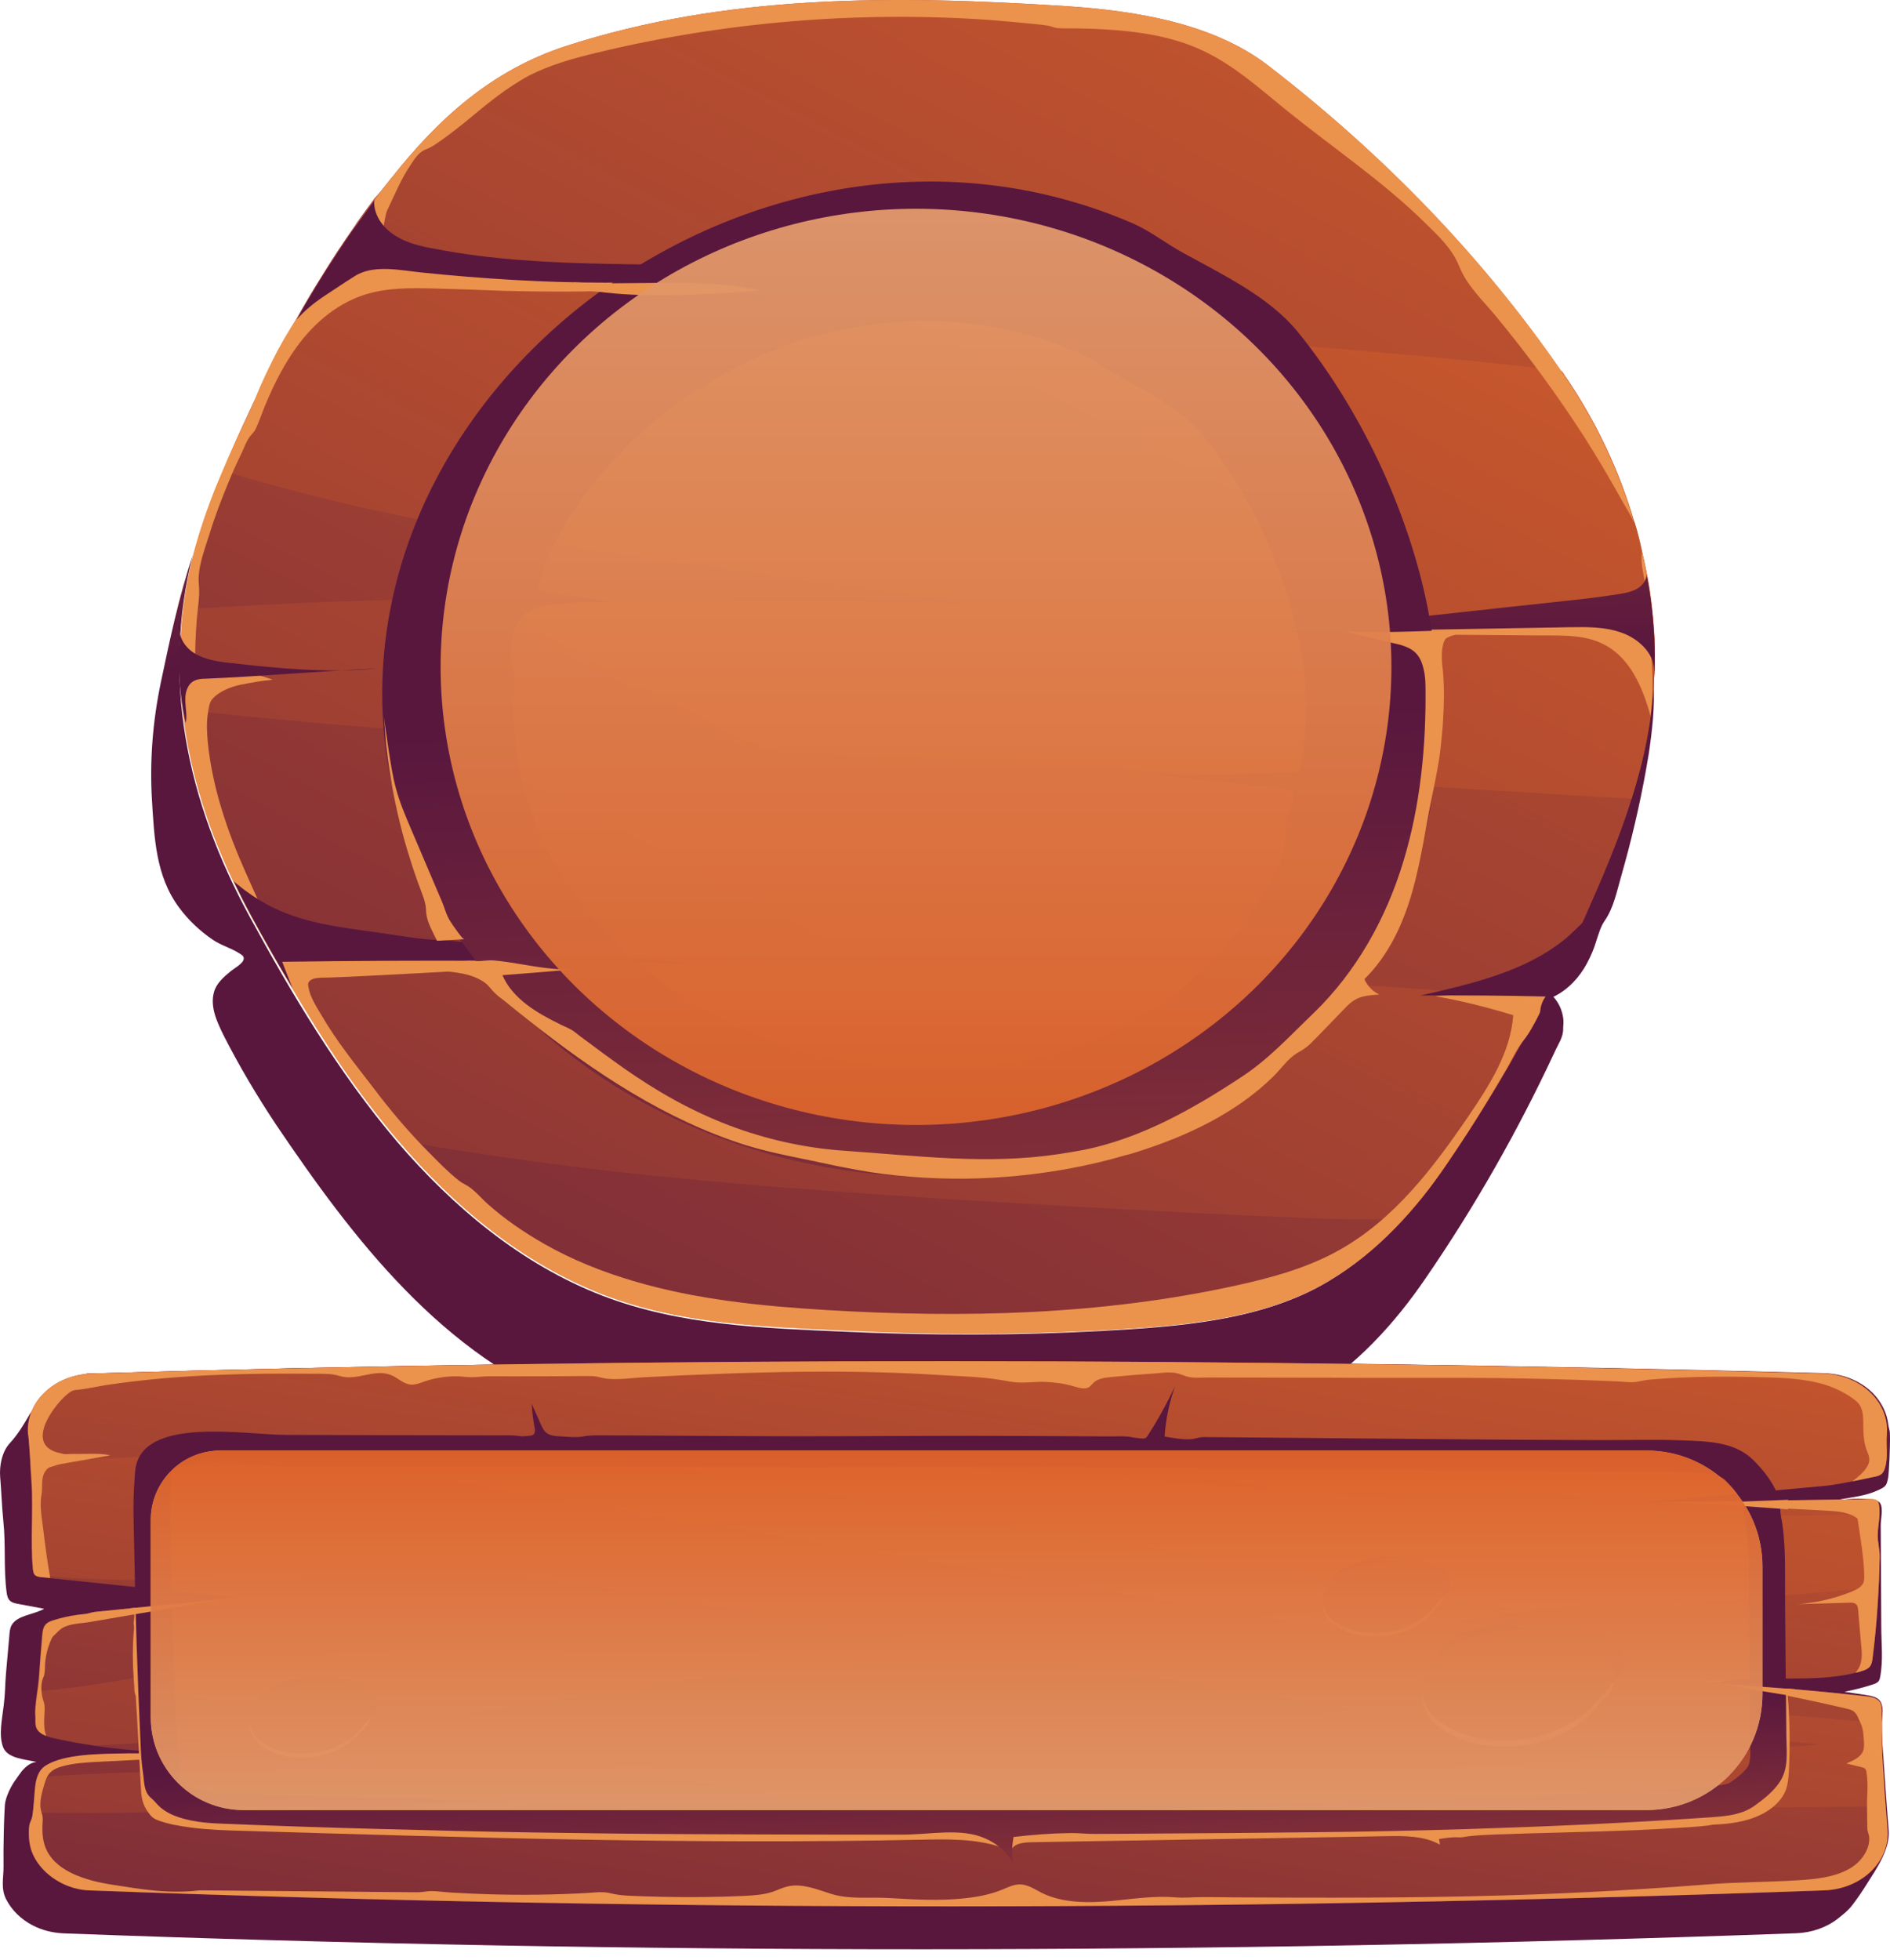 <svg fill="none" height="169" viewBox="0 0 163 169" width="163" xmlns="http://www.w3.org/2000/svg" xmlns:xlink="http://www.w3.org/1999/xlink"><linearGradient id="a"><stop offset="0" stop-color="#cf5c2b"/><stop offset="1" stop-color="#59173e"/></linearGradient><linearGradient id="b" gradientUnits="userSpaceOnUse" x1="77.186" x2="77.792" xlink:href="#a" y1="-3.303" y2="57.236"/><linearGradient id="c" gradientUnits="userSpaceOnUse" x1="123.914" x2="16.691" xlink:href="#a" y1="-23.197" y2="181.659"/><linearGradient id="d" gradientUnits="userSpaceOnUse" x1="111.285" x2="4.061" xlink:href="#a" y1="-.451" y2="204.404"/><linearGradient id="e" gradientUnits="userSpaceOnUse" x1="126.01" x2="126.616" xlink:href="#a" y1="-3.792" y2="56.746"/><linearGradient id="f" gradientUnits="userSpaceOnUse" x1="39.34" x2="39.946" xlink:href="#a" y1="-2.921" y2="57.617"/><linearGradient id="g" gradientUnits="userSpaceOnUse" x1="128.949" x2="129.555" xlink:href="#a" y1="-3.82" y2="56.718"/><linearGradient id="h" gradientUnits="userSpaceOnUse" x1="72.973" x2="56.688" xlink:href="#a" y1="-18.829" y2="10.325"/><linearGradient id="i" gradientUnits="userSpaceOnUse" x1="35.848" x2="24.494" xlink:href="#a" y1="12.553" y2="56.615"/><linearGradient id="j" gradientUnits="userSpaceOnUse" x1="82.336" x2="78.769" xlink:href="#a" y1="178.013" y2="62.004"/><linearGradient id="k" gradientUnits="userSpaceOnUse" x1="79" x2="79" y1="18" y2="97"><stop offset="0" stop-color="#e29a6c"/><stop offset="1" stop-color="#dc642c"/></linearGradient><linearGradient id="l" gradientUnits="userSpaceOnUse" x1="124.985" x2="103.59" xlink:href="#a" y1="42.357" y2="109.745"/><linearGradient id="m" gradientUnits="userSpaceOnUse" x1="92.754" x2="73.708" xlink:href="#a" y1="94.956" y2="212.524"/><linearGradient id="n" gradientUnits="userSpaceOnUse" x1="92.336" x2="67.898" xlink:href="#a" y1="98.576" y2="244.642"/><linearGradient id="o" gradientUnits="userSpaceOnUse" x1="85.722" x2="84.116" xlink:href="#a" y1="181.184" y2="149.338"/><linearGradient id="p" gradientUnits="userSpaceOnUse" x1="138.067" x2="131.232" xlink:href="#a" y1="129.36" y2="150.748"/><linearGradient id="q" gradientUnits="userSpaceOnUse" x1="168.433" x2="108.881" xlink:href="#a" y1="70.32" y2="232.049"/><linearGradient id="r" gradientUnits="userSpaceOnUse" x1="123.8" x2="119.489" xlink:href="#a" y1="127.732" y2="141.223"/><linearGradient id="s" gradientUnits="userSpaceOnUse" x1="142.953" x2="105.391" xlink:href="#a" y1="90.493" y2="192.502"/><linearGradient id="t" gradientUnits="userSpaceOnUse" x1="31.291" x2="26.979" xlink:href="#a" y1="138.142" y2="151.633"/><linearGradient id="u" gradientUnits="userSpaceOnUse" x1="50.444" x2="12.882" xlink:href="#a" y1="100.903" y2="202.913"/><linearGradient id="v" gradientUnits="userSpaceOnUse" x1="82.5" x2="82.5" y1="125.071" y2="156.071"><stop offset="0" stop-color="#e06329"/><stop offset="1" stop-color="#e29a6c"/></linearGradient><path d="m13.863 58.888c-.698 3.333-.96 6.752-.756 10.141.204 3.22.32 6.497 2.328 9.209.786 1.073 1.775 2.006 2.88 2.768.727.508 1.629.735 2.357 1.215.174.113.349.198.349.424 0 .424-.873.876-1.164 1.13-.582.48-1.193 1.017-1.397 1.751-.378 1.3.291 2.655.844 3.785 1.338 2.627 2.851 5.17 4.481 7.627 6.663 9.859 14.344 20 26.069 24.464 6.721 2.542 13.791 2.796 20.89 3.135 7.448.368 14.926.368 22.345 0 6.663-.339 13.995-.875 19.668-4.237 4.219-2.514 7.565-6.243 10.155-10.028 4.277-6.215 8.001-12.769 11.172-19.577.291-.65.728-1.243.728-1.949 0-.339.058-.65 0-.989-.088-.65-.379-1.3-.844-1.808 1.251-.593 2.24-1.667 2.88-2.853.349-.65.64-1.328.844-2.034.204-.593.349-1.158.698-1.667.786-1.13 1.048-2.542 1.426-3.842.873-3.051 1.6-6.13 2.153-9.237.087-.452.146-.904.233-1.356.291-2.006.524-4.011.407-6.017 0-.198-.029-.396-.029-.565-.291 7.486-2.939 14.04-6.11 21.017-3.317 7.373-7.274 14.407-11.813 21.073-2.589 3.786-5.906 7.514-10.125 10.029-5.673 3.389-12.947 3.898-19.552 4.265-7.39.396-14.809.396-22.2.057-7.041-.311-14.111-.537-20.774-3.079-7.128-2.741-12.976-7.741-17.719-13.249-5.121-6.017-9.223-12.966-12.715-19.379-5.557-10.169-7.623-20.65-4.946-31.243-1.193 3.531-2.007 7.429-2.764 11.017z" fill="url(#b)"/><path d="m142.697 57.73c0 .198 0 .367-.029.565-.145 3.672-.873 7.175-1.949 10.565-1.077 3.475-2.561 6.921-4.132 10.452-1.018 2.204-2.066 4.407-3.171 6.554-.058.141-.146.282-.233.395-2.531 4.859-5.324 9.576-8.438 14.124-1.105 1.611-2.327 3.221-3.724 4.718-1.833 2.034-3.986 3.87-6.401 5.311-5.644 3.39-12.947 3.898-19.552 4.265-7.39.396-14.809.396-22.2.028-7.041-.339-14.111-.536-20.774-3.079-7.128-2.74-13.006-7.74-17.719-13.277-.029-.028-.058-.057-.058-.085-3.462-4.096-6.488-8.616-9.107-13.107-.756-1.243-1.484-2.514-2.182-3.757-.466-.819-.931-1.639-1.367-2.458-.553-1.017-1.047-2.006-1.542-3.023-2.328-4.859-3.812-9.831-4.335-14.802-.291-2.881-.291-5.734.058-8.616.204-1.61.495-3.192.902-4.802.495-1.865 1.135-3.757 1.891-5.65.204-.508.407-1.017.64-1.525.698-1.667 1.397-3.305 2.182-4.944.407-.904.844-1.78 1.28-2.684.902-1.836 1.833-3.644 2.851-5.452.669-1.187 1.367-2.373 2.095-3.531.902-1.469 1.862-2.938 2.88-4.379.058-.085.116-.17.175-.282.495-.706 1.018-1.412 1.542-2.119.436-.452.873-1.045 1.309-1.582.058-.085.145-.198.233-.282 3.87-4.887 8.467-9.181 14.984-11.3 13.791-4.463 28.135-4.407 43.09-3.446 6.023.395 12.715 1.469 17.457 5.113 9.863 7.599 18.476 16.469 25.342 26.441.087.113.175.226.233.339 2.677 3.898 4.713 8.192 6.022 12.655 0 .028.03.028.03.057.261.819.465 1.667.64 2.514.145.65.291 1.271.407 1.921 0 .028.029.057.029.085v.028c.349 1.78.524 3.588.64 5.396z" fill="url(#c)"/><path d="m142.697 57.73c0 .198 0 .367-.029.565-.145 3.672-.873 7.175-1.949 10.565-3.783-.17-7.594-.452-11.522-.678-15.42-.961-30.812-1.836-46.232-2.627-22.578-1.158-44.923-1.836-67.181-4.378-.291-2.881-.291-5.734.058-8.616 22.287-1.554 44.545-.989 67.152-.508.291.028.611.028.902.028-1.28-.198-2.59-.396-3.87-.593-19.668-2.938-41.315-4.915-60.722-10.876.698-1.667 1.397-3.305 2.182-4.944.407-.904.844-1.78 1.28-2.684.902-1.836 1.833-3.644 2.851-5.452.669-1.187 1.367-2.373 2.095-3.531 18.737-.508 38.057 2.09 56.037 3.588 14.839 1.215 29.765 2.175 44.574 3.672 2.124.198 4.277.452 6.372.735.087.113.175.226.233.339 2.677 3.898 4.713 8.192 6.022 12.655 0 .028.03.028.03.057.261.819.465 1.667.64 2.514.145.65.291 1.271.407 1.921 0 .028.029.057.029.085v.028c.349 1.78.524 3.588.64 5.396zm-9.747 28.531c-6.517-.678-12.976-1.3-19.523-1.469-13.034-.339-26.04-.876-39.045-1.554-13.035-.706-25.866-1.413-38.929-1.384-3.841 0-8.118-.339-12.395-.396.698 1.243 1.426 2.486 2.182 3.757 2.648 4.492 5.644 9.011 9.107 13.107 12.773 2.288 25.4 3.531 38.435 4.463 13.006.904 26.011 1.639 39.017 2.204 3.113.141 6.168.169 9.223.141 1.397-1.497 2.648-3.107 3.724-4.718 3.114-4.519 5.936-9.237 8.438-14.124-.087 0-.145 0-.233-.028z" fill="url(#d)"/><g fill="#eb924d"><path d="m134.898 32.362c2.677 3.898 4.714 8.192 6.023 12.655-.291-.593-.64-1.186-.96-1.723-1.077-1.949-2.212-3.87-3.404-5.734-2.299-3.559-4.83-7.006-7.536-10.283-1.164-1.412-2.531-2.655-3.201-4.379-.582-1.441-1.774-2.571-2.88-3.644-3.666-3.616-7.972-6.497-11.958-9.718-2.299-1.864-4.539-3.898-7.245-5.17-2.648-1.243-5.615-1.667-8.525-1.836-1.077-.057-2.124-.085-3.2-.085-.436 0-.844.028-1.28-.141-.466-.141-.96-.169-1.455-.226-1.367-.141-2.706-.254-4.073-.367-11.26-.763-22.694.169-33.692 2.825-2.008.48-4.044 1.045-5.877 1.977-.262.141-.524.282-.785.452-1.746 1.045-3.259 2.345-4.801 3.616-.786.621-1.571 1.243-2.415 1.808-.32.226-.64.396-1.018.537-.582.282-.931.876-1.28 1.413-.756 1.13-1.222 2.288-1.804 3.503-.087.198-.175.339-.233.565-.145.622-.233 1.271-.378 1.921-.815-.028-1.629-.254-2.357-.678.058-.085.116-.17.175-.282.495-.706 1.018-1.412 1.542-2.119.436-.565.873-1.158 1.309-1.695.058-.085.145-.198.233-.282 3.87-4.887 8.467-9.181 14.984-11.3 13.791-4.463 28.135-4.407 43.09-3.446 6.023.395 12.715 1.469 17.457 5.113 9.951 7.655 18.651 16.61 25.546 26.723z"/><path d="m141.999 49.538c-.029.226-.088.396-.146.622-.145-.819-.349-1.639-.262-2.458v-.085c.175.622.291 1.243.408 1.921z"/><path d="m133.618 54.791c1.571 0 3.23.028 4.626.735 2.328 1.13 3.434 3.757 4.103 6.215.262-2.175.232-4.379-.117-6.526-.058-.367-.145-.763-.349-1.073-.262-.367-.669-.593-1.076-.763-3.375-1.469-7.274-.678-10.94-.113-2.27.367-4.539.622-6.808.791-2.299.17-4.568.254-6.867.226-.436 0-.989-.113-1.367.113-.553.311.145.254.407.254 1.164 0 2.328.028 3.52.028 2.328.028 4.656.028 6.983.056 2.328.028 4.685.028 7.012.057z"/><path d="m124.745 100.414c-2.56 3.785-5.906 7.542-10.125 10.028-5.645 3.39-12.948 3.898-19.552 4.265-7.39.396-14.809.396-22.2.029-7.041-.339-14.111-.537-20.774-3.079-7.128-2.741-13.005-7.741-17.719-13.277-3.521-4.096-6.517-8.644-9.194-13.192-1.251-2.091-2.444-4.181-3.55-6.215-.553-1.017-1.047-2.006-1.542-3.023-4.393-9.237-5.819-18.672-3.404-28.221.495-1.864 1.135-3.757 1.891-5.65.495-1.186.989-2.373 1.513-3.531.611-1.412 1.338-2.768 1.92-4.181.553-1.412 1.222-2.768 1.92-4.124 1.426-2.655 3.2-5.17 5.208-7.429.32-.339.64-.706 1.077-.876.407-.17.844-.17 1.28-.141 1.455.028 2.909.141 4.364.282 4.568.396 9.194 1.864 13.82 1.78 2.299-.057 4.597-.452 6.896-.565 1.193-.057 2.357-.028 3.55.057.582.028 1.193.085 1.775.113.291.028.582.057.873.085.175 0 .349-.028.553-.028.145 0 .291.057.436.085-1.077.311-2.211.48-3.317.678s-2.24.339-3.375.452c-2.269.226-4.539.339-6.808.396-2.299.028-4.568 0-6.866-.057-1.92-.085-3.899-.141-5.906-.198-2.037-.057-4.102-.085-6.052.537-2.56.819-4.655 2.712-6.139 4.915-.058.085-.116.17-.175.254-.873 1.328-1.6 2.797-2.211 4.266-.32.735-.553 1.526-.902 2.203-.116.226-.291.367-.466.593-.262.367-.436.791-.611 1.215-.436.904-.844 1.78-1.222 2.712-.611 1.469-1.193 2.994-1.658 4.52-.407 1.299-1.047 2.91-.902 4.294.116 1.102-.145 2.26-.204 3.362-.029.282-.233 3.559 0 3.559 2.24.113 4.452.565 6.575 1.3-.931.085-1.833.254-2.735.424-.844.17-1.891.565-2.473 1.243-.262.282-.32.819-.378 1.187-.145.876-.087 1.808 0 2.684.407 3.842 1.688 7.571 3.259 11.102.407.876.786 1.78 1.193 2.655.32.734.698 1.525 1.397 1.977.553.367 1.251.48 1.891.593 1.309.226 2.531.763 3.87 1.045 2.619.508 5.295.904 7.972.961 4.83.113 9.747-.848 14.402.424-.756.057-1.513.113-2.269.17-4.713.339-9.456.622-14.198.876-2.328.113-4.684.254-7.012.339-.495.028-1.571-.085-1.833.424-.058.141-.029.282 0 .424.116.791.698 1.695 1.135 2.429 1.28 2.203 2.88 4.181 4.423 6.186 1.484 1.978 3.113 3.898 4.859 5.65.815.819 1.658 1.695 2.56 2.401.145.113.32.226.495.31.786.396 1.367 1.159 2.008 1.724 1.455 1.299 3.084 2.401 4.801 3.39 2.415 1.384 5.034 2.429 7.71 3.22 5.412 1.61 11.085 2.175 16.73 2.514 11.755.706 23.654.424 35.147-2.09 3.113-.678 6.256-1.526 9.02-3.08 4.742-2.655 8.088-7.062 11.114-11.497 1.833-2.684 3.666-5.537 3.899-8.757-2.211-.678-4.452-1.243-6.721-1.638 2.298-.198 4.568-.452 6.837-.678.262-.028.524-.057.786-.028.203.028.349.085.582.085.291 0 .582-.028.872-.085.088 0 .786-.085.786-.17-.32 1.158-.786 2.288-1.397 3.362-.261.48-.552.96-.901 1.384-.553.678-.902 1.497-1.339 2.26-.553.96-1.135 1.921-1.716 2.881-1.135 1.893-2.328 3.701-3.55 5.509z"/></g><path d="m110.574 54.536c8.234-.17 16.439-.311 24.644-.452 1.6-.028 3.259-.057 4.742.508 1.484.565 2.764 1.864 2.706 3.333 0-.057 0-.085.029-.141.029-.876.029-1.808-.029-2.712-.087-1.808-.291-3.616-.64-5.396-.087.282-.203.537-.407.735-.64.763-2.211.819-3.172.989-.843.113-1.687.226-2.502.311-8.466.904-16.904 1.836-25.371 2.825z" fill="url(#e)"/><path d="m24.338 82.929c.291.763.582 1.525.902 2.288-1.251-2.09-2.444-4.181-3.55-6.215-.553-1.017-1.047-2.006-1.542-3.023.145.141.291.254.407.339.785.65 1.6 1.186 2.473 1.667 2.939 1.61 6.343 1.977 9.63 2.429 1.833.254 3.782.65 5.644.65 7.332.734 14.664 1.412 22.025 2.034-12.016-.282-24.004-.339-35.991-.17z" fill="url(#f)"/><path d="m134.057 81.656c-3.23 2.26-7.449 3.249-11.551 4.181 3.608-.028 7.186 0 10.794.085-.436.593-.582 1.356-.378 2.034.727-1.582 1.426-3.192 2.153-4.774.698-1.554 1.251-3.22 2.124-4.689-.029.508-.902 1.243-1.309 1.638-.553.565-1.164 1.073-1.833 1.525z" fill="url(#g)"/><path d="m67.978 23.238c-10.358 1.61-21.269 1.328-31.656.254-1.746-.17-4.131-.735-5.761.339-.902.565-1.775 1.158-2.677 1.751-.844.565-1.629 1.215-2.299 1.977 1.6-2.825 3.317-5.537 5.179-8.192.495-.706 1.018-1.413 1.542-2.119-.029.141-.058.282-.029.396.087 1.13.902 2.147 1.92 2.74.989.593 2.153.876 3.317 1.073 9.834 1.921 20.425.96 30.463 1.78z" fill="url(#h)"/><path d="m15.607 53.522c-.436.989.175 2.175 1.106 2.768.931.593 2.066.763 3.171.876 4.19.48 8.438.876 12.656.48-4.801.198-10.038.678-14.839.876-.32 0-.64.028-.931.17-.611.282-.815 1.045-.785 1.695 0 .65.174 1.328.029 1.949-.669-2.881-.698-5.819-.407-8.814z" fill="url(#i)"/><path d="m123.204 52.814c-.815-4.322-2.328-8.842-4.364-13.136-1.833-3.842-4.19-7.712-6.925-11.073-2.473-3.023-6.459-4.915-9.892-6.808-1.484-.819-2.794-1.864-4.336-2.542-31.074-13.418-67.676 12.712-64.533 44.379.524 5.311 2.269 10.509 5.092 15.141 7.769 12.853 22.025 21.045 37.591 22.486 5.761.537 11.638.283 17.253-1.017 11.406-2.627 20.745-9.661 26.302-19.35 4.743-8.22 5.529-19.011 3.812-28.079zm-13.966 23.842c-4.19 7.288-11.201 12.571-19.785 14.548-4.219.961-8.641 1.158-12.947.763-11.696-1.073-22.403-7.204-28.252-16.865-2.124-3.503-3.433-7.373-3.841-11.384-.116-1.243-.174-2.486-.116-3.729.029-.537.087-1.102.058-1.638-.029-.282-.116-.537-.174-.819-.233-.819-.175-1.78 0-2.599.204-.904.698-1.78 1.484-2.26.611-.367 1.367-.48 2.095-.565 1.717-.17 3.433-.254 5.15-.198-2.182-.339-4.364-.65-6.546-.989-.087-.028.727-2.542.815-2.74.349-.876.844-1.667 1.28-2.486.669-1.356 1.658-2.627 2.59-3.814 1.891-2.458 4.131-4.633 6.634-6.554 2.502-1.893 5.237-3.503 8.117-4.746 2.91-1.243 5.994-2.119 9.136-2.571 3.171-.452 6.43-.452 9.63 0 2.88.424 5.703 1.215 8.379 2.373 1.164.508 2.153 1.3 3.259 1.893 2.56 1.412 5.558 2.853 7.42 5.113 2.066 2.514 3.84 5.424 5.208 8.305 1.513 3.22 2.648 6.61 3.259 9.859.698 3.701.814 7.316-.059 10.989-4.422.226-8.874.282-13.325.17 4.044.424 8.088.847 12.132 1.299 1.281.141.582 1.243.32 2.034-.232.678-.349 1.356-.349 2.09 0 .65-.058 1.243-.291 1.864-.174.452-.378.904-.582 1.356-.116.226-.232.452-.349.678-.058.113-.349.452-.349.621z" fill="url(#j)"/><g fill="#eb924d"><path d="m113.252 87.391c3.724-3.588 6.284-8.192 7.768-13.079 1.484-4.859 1.979-10 1.921-15.057 0-.735-.088-1.497-.35-2.175-.378-.961-1.134-1.328-2.124-1.554-1.512-.367-2.996-.706-4.509-1.073 3.549.141 7.419-.057 10.969-.198-.611.198-1.193.396-1.804.593-.146.057-.291.113-.408.198-.116.113-.174.254-.232.424-.233.819-.117 1.695-.029 2.542.116 1.356.087 2.74 0 4.124-.03.678-.117 1.356-.175 2.034-.145 1.497-.466 2.938-.756 4.435-.582 2.797-.961 5.622-1.746 8.362-.786 2.74-2.037 5.424-4.103 7.458.233.565.699 1.045 1.281 1.328-.728.057-1.484.085-2.095.452-.349.198-.64.48-.902.763-.99 1.017-1.95 2.034-2.939 3.023-.32.311-.669.537-1.076.763-.873.508-1.455 1.412-2.153 2.09-3.201 3.136-7.449 5.141-11.784 6.497-.32.113-.64.198-.989.282-2.997.876-6.052 1.441-9.165 1.752s-6.226.339-9.34.085c-1.542-.113-3.113-.311-4.626-.594-.756-.141-1.542-.282-2.299-.452-2.415-.536-4.859-.932-7.245-1.666-6.983-2.203-13.093-6.3-18.737-10.763-.669-.537-1.367-1.073-2.037-1.638-.291-.226-.669-.48-.931-.763-.233-.226-.407-.48-.64-.706-.495-.424-1.106-.678-1.746-.848-1.018-.254-2.066-.282-3.113-.424.145-.311.553-.424.902-.508.786-.141 1.6-.226 2.415-.254.407 0 .815.057 1.222 0 .32-.028.611-.057.931-.028 1.6.141 3.142.508 4.713.678.96.113 1.92.141 2.88.028-2.299.198-4.568.396-6.866.565.873 2.034 2.997 3.277 5.033 4.266.407.198.873.367 1.222.65.145.113.32.254.466.367.32.226.64.48.96.706.64.48 1.28.961 1.92 1.413 1.28.932 2.59 1.808 3.957 2.627 1.891 1.13 3.899 2.119 5.965 2.91 3.2 1.215 6.605 1.977 10.038 2.203 6.197.424 12.249 1.215 18.417.282.727-.113 1.455-.226 2.182-.367 4.859-.989 9.252-3.446 13.384-6.158 2.473-1.582 4.248-3.559 6.372-5.593z"/><path d="m38.1 77.702c-.873-2.062-1.775-4.153-2.648-6.215-.495-1.158-.989-2.316-1.309-3.531-.291-1.045-.436-2.119-.611-3.192-.145-1.045-.32-2.119-.466-3.164.145 1.017.145 2.09.291 3.107.116 1.045.291 2.09.466 3.136.378 2.062.873 4.124 1.513 6.13.291.932.611 1.893.96 2.797.145.367.291.763.378 1.158.058.254.058.537.087.819.087.819.582 1.638.931 2.373.785-.057 1.571-.085 2.357-.141-.145 0-.553-.593-.64-.706-.204-.282-.407-.565-.582-.847-.349-.537-.466-1.13-.727-1.723z"/><path d="m52.939 25.3c4.219.367 8.467.057 12.685-.254-1.047-.226-2.095-.367-3.113-.48-1.047-.113-2.095-.141-3.142-.17-1.047-.028-2.124-.028-3.171 0-1.047 0-2.124.028-3.171.028-1.047 0-2.124 0-3.171-.057-.116 0-.262-.028-.378-.028-.058.17-.087.424-.029.565.116.198.349.17.553.17.64 0 1.28.057 1.92.113.291.057.669.057 1.018.113z"/></g><ellipse cx="79" cy="57.5" fill="url(#k)" opacity=".95" rx="41" ry="39.5"/><path d="m162.883 157.756c-.084-1.047-.168-2.095-.241-3.142-.072-1.099-.156-2.208-.228-3.307-.048-.75-.12-1.551-.144-2.331-.024-.647.288-1.716-.12-2.301-.241-.349-.77-.452-1.238-.524-.613-.092-1.226-.185-1.839-.277.829-.164 1.634-.37 2.428-.627.18-.061.36-.123.48-.246.108-.113.145-.267.169-.401.276-1.437.096-2.957.096-4.416-.012-1.479-.012-2.968-.024-4.447-.012-1.407-.012-2.824-.024-4.231 0-.462.228-1.479-.048-1.89-.217-.338-.734-.318-1.13-.359-.409-.041-.818-.041-1.226-.021-.613.031-1.214.113-1.815.196.793-.185 1.61-.278 2.404-.442.517-.103 1.021-.247 1.502-.462.289-.134.601-.247.769-.503.073-.103.097-.237.133-.36.072-.257.084-.524.108-.791.048-.729.084-1.458.096-2.197.012-.37.012-.74 0-1.11 0-.236-.108-.462-.132-.708-.108-.996-.577-1.952-1.322-2.722-.746-.76-1.767-1.314-2.897-1.571-.421-.093-.842-.144-1.274-.164-50.82-1.366-100.631-1.418-149.359.02-.192.01-.397-.01-.589.031-.192.051-.385.113-.589.174-.397.124-.793.247-1.178.411-.745.308-1.442.719-1.923 1.294-.276.339-.469.719-.721 1.058-.132.175-.3.308-.409.493-.517.883-1.034 1.777-1.755 2.557-.697.76-.901 1.972-.829 2.907.108 1.273.144 2.557.276 3.83.216 2.024.012 4.047.276 6.091.036.287.096.616.349.801.18.133.421.185.649.226.745.143 1.502.277 2.248.421-.926.513-2.308.554-2.801 1.396-.156.278-.18.586-.204.894-.084 1.089-.204 2.167-.288 3.245-.036.483-.072.976-.084 1.459-.024.462-.06.914-.12 1.376-.12 1.078-.445 2.475-.06 3.533.373 1.016 1.863 1.058 2.885 1.304-.541.051-.95.431-1.274.811-.156.195-.276.391-.421.586-.132.174-.252.349-.361.534-.216.37-.397.75-.529 1.15-.084.267-.132.472-.144.75-.012.246-.024.493-.036.739-.024.493-.036.986-.048 1.479-.024.986-.036 1.972-.024 2.958.012.955-.252 1.879.216 2.814.469.934 1.274 1.736 2.284 2.259.817.432 1.743.658 2.704.699 49.005 1.838 98.827 1.817 149.419-.011 1.334-.051 2.62-.503 3.606-1.283.468-.37.889-.699 1.238-1.171.432-.565.829-1.15 1.202-1.746.913-1.448 2.055-3.061 1.911-4.735z" fill="url(#l)"/><path d="m157.329 163.004c-50.604 1.818-100.414 1.849-149.419.011-2.176 0-4.207-1.336-5.024-3.01-.361-.749-.433-1.561-.385-2.362.012-.144.024-.277.072-.421.072-.215.192-.4.216-.626.012-.124.036-.226.048-.349.084-.637.108-1.284.168-1.921.036-.359.084-.729.204-1.078.132-.401.349-.76.721-1.007 1.611-1.037 4.772-1.017 7.116-1.058.457-.01.877-.02 1.262-.041 1.022-.051 2.043-.072 3.065-.072-2.428-.01-4.844-.184-7.236-.544-1.13-.164-2.26-.37-3.378-.616-.264-.051-.553-.134-.805-.236-.349-.134-.649-.329-.805-.617-.132-.246-.12-.534-.12-.79.012-.257-.036-.524-.012-.781.024-.554.108-1.088.168-1.633.06-.441.12-.883.156-1.335.084-1.181.168-2.362.276-3.543.036-.36.084-.75.373-.996.18-.154.409-.226.637-.298.625-.195 1.262-.339 1.911-.431.337-.052.673-.052.962-.113.349-.093.613-.154.986-.185 3.57-.36 7.14-.709 10.722-1.068.421-.041.853-.083 1.286-.124-5.385-.554-10.782-1.129-16.167-1.684-.24-.031-.469-.051-.709-.072-.216-.02-.445-.051-.589-.185-.012-.01-.024-.02-.036-.03-.108-.124-.12-.267-.144-.422-.24-2.485.036-5.052-.132-7.569-.012-.143-.06-.842-.108-1.643-.06-1.16-.156-2.485-.192-2.485-.228-2.763 2.248-5.145 5.493-5.238 48.716-1.448 98.527-1.397 149.311 0 3.257.093 5.757 2.485 5.505 5.269-.084.945.132 1.859-.144 2.814-.061.226-.145.452-.349.606-.18.133-.421.184-.649.226-.613.123-1.226.256-1.839.38-.817.164-1.623.318-2.452.4-4.904.442-9.784.894-14.676 1.345-.133.011-.265.021-.397.031-.156.011-.313.031-.469.041.397-.01.781-.01 1.166-.01 6.13-.092 12.272-.175 18.415-.267.168 0 .36 0 .492.092.157.103.193.278.217.442.036.226.036.442.036.647-.012.668-.144 1.304-.144 1.982 0 .596.168 1.181.168 1.798-.012.883-.048 1.766-.084 2.659-.096 2.013-.265 4.057-.517 6.08-.036.298-.084.606-.313.822-.18.164-.444.257-.697.329-.156.051-.312.092-.481.123-3.606.883-7.548.185-11.25.729-.241.031-.493.072-.721.123-.085.011-.169.031-.241.052.301.02.601.03.902.061 4.05.247 8.089.596 12.116 1.037.468.052.997.124 1.274.452.216.247.216.586.216.894v1.017c0 1.027 0 2.054.06 3.081.072 1.355.169 2.711.277 4.077.048.667.096 1.335.156 1.992.216 2.753-2.248 5.125-5.469 5.248z" fill="url(#m)"/><path d="m162.102 134.238c-.012.883-.049 1.766-.085 2.66-2.079.164-4.11.298-6.106.493-.468.041-.925.082-1.394.133-1.719.154-3.438.298-5.157.421-.853.062-1.718.124-2.584.185-.553.041-1.046.226-1.574.278-.746.071-1.563-.093-2.32-.134-.842-.041-1.683-.062-2.524-.051-1.683.02-3.378.123-5.049.287-3.365.329-6.683.873-10.024 1.346-5.349.76-10.722 1.345-16.131 1.725 2.945.247 5.866.657 8.738 1.222-1.081.072-2.163.144-3.245.195-3.438.185-6.875.278-10.313.329s-6.887.051-10.325.041c-3.438 0-6.887-.01-10.325.01-3.438.031-6.875.093-10.313.226-1.719.072-3.438.154-5.144.267-.433.031-.853.062-1.286.093-.517.041-1.022.164-1.551.215-4.099.411-8.197.925-12.248 1.603-6.298 1.057-12.633 2.095-19.04 2.464-1.154.062-2.32.124-3.474.185-5.517.945-11.479 1.14-16.888 1.705-1.839.195-3.714.298-5.589.359-1.13-.164-2.26-.369-3.378-.616-.264-.051-.553-.133-.805-.236-.349-.133-.649-.329-.805-.616-.132-.247-.12-.534-.12-.791.012-.257-.036-.524-.012-.78.024-.555.108-1.089.168-1.633 4.952-.35 10.037-1.572 14.796-2.167 6.118-.75 12.356-1.192 18.523-1.49 6.984-.328 13.955.38 20.915.38 6.455 0 12.885-.482 19.304-.924 12.513-.863 25.002-1.756 37.489-2.68-2.716-.041-5.433-.103-8.149-.185-3.462-.103-6.923-.236-10.385-.39-.805-.031-1.635-.124-2.428-.052-.829.082-1.671.103-2.5.093-1.647-.021-3.293-.196-4.892-.534-.938-.196-1.875-.452-2.825-.596-1.611-.236-3.257-.164-4.904-.185-6.118-.072-12.14-1.448-18.258-1.397-1.611.011-3.209.124-4.808.247-1.695.133-3.402.267-5.109.308-.757.02-1.538.062-2.272-.082-.565-.113-1.214-.062-1.791-.072-1.034-.021-2.067-.041-3.101-.062-2.067-.041-4.135-.061-6.214-.072-7.849-.03-15.674.339-23.523.288-3.342-.021-6.755-.082-10.061-.493-.012-.01-.024-.021-.036-.031-.108-.123-.12-.267-.144-.421-.24-2.485.036-5.053-.132-7.569-.012-.144-.06-.842-.108-1.643 4.003-.298 8.029-.37 12.032-.616 7.837-.493 15.674-.709 23.547-.678 15.59.061 31.143.914 46.685 1.92 15.554 1.007 31.071 2.249 46.625 3.194 7.861.473 15.734.771 23.607.771 2.308 0 4.64-.124 6.971-.268-.012.668-.144 1.305-.144 1.983.036.647.205 1.232.193 1.838zm.252 17.449c-.06-1.027-.06-2.054-.06-3.081-4.964-.462-9.941-.935-14.929-1.233-8.558-.503-17.164-.421-25.734-.123-1.779.062-3.534.103-5.301.288-.854.092-1.707.185-2.56.267-3.426.349-6.852.626-10.289.852-1.335.082-2.681.164-4.027.236 3.474-.02 6.947-.041 10.421-.061 3.474-.021 6.948-.041 10.421-.062 1.731-.01 3.474-.02 5.205-.031.865-.01 1.731-.01 2.608-.02.361 0 .746.02 1.106-.052.217-.041.433-.113.649-.143.782-.103 1.647.03 2.428.072.866.041 1.719.082 2.585.123 1.718.092 3.449.195 5.168.298 2.717.174 5.421.369 8.126.575 2.956.226 5.889.523 8.834.832-6.683.544-13.354 1.109-20.049 1.427-15.409.729-30.819 1.643-46.252 1.376-15.217-.246-30.398-.996-45.627-.945-8.029.021-16.047.134-24.052.339-5.914.144-11.9.124-17.801.637-.12.339-.168.719-.204 1.078-.06.637-.084 1.284-.168 1.921 6.575.226 13.222-.154 19.785-.164 8.017-.011 16.035.051 24.052.215 15.193.308 30.374 1.027 45.555 1.253 15.458.237 30.879-.708 46.301-1.376 7.957-.339 15.962-.349 23.919-.421h.168c-.108-1.366-.204-2.711-.276-4.077z" fill="url(#n)"/><g fill="#eb924d"><path d="m3.811 148.164c-.012.514-.012 1.037.18 1.52-.349-.133-.649-.329-.805-.616-.132-.247-.12-.534-.12-.791.012-.257-.036-.524-.012-.78.048-.997.264-1.972.325-2.968.084-1.182.168-2.363.276-3.544.036-.359.084-.749.373-.996.18-.154.409-.226.637-.298.625-.195 1.262-.339 1.911-.431.3-.062.637-.062.926-.123.349-.093.613-.154.986-.185 3.57-.36 7.14-.709 10.722-1.068-3.834.667-7.669 1.314-11.515 1.982-.745.123-1.743.123-2.368.544-.132.082-.24.185-.349.288-.096.092-.18.195-.288.287-.204.154-.276.401-.373.617-.252.626-.397 1.283-.433 1.941-.012.246-.012.503-.048.749-.012.062-.024.124-.036.185-.012.072-.06.123-.084.195-.192.504-.168 1.058-.084 1.572.036.184.108.369.156.554.12.442.036.914.024 1.366z"/><path d="m142.233 129.513c-.216-.01-.433-.02-.649-.031h1.034c-.121 0-.253.021-.385.031z"/><path d="m145.766 144.744c.997.082 1.995.164 2.993.226-.241.031-.493.072-.722.123-.769-.123-1.538-.246-2.271-.349z"/><path d="m160.454 143.481c.157-.534.121-1.089.06-1.633-.084-1.007-.18-2.023-.264-3.03-.012-.195-.048-.411-.228-.534-.145-.102-.349-.102-.529-.092-1.491.041-2.969.082-4.436.123 1.599-.123 3.186-.483 4.628-1.078.421-.175.853-.391 1.01-.75.084-.185.084-.39.084-.596-.024-1.592-.349-3.368-.577-4.95-.697-.565-1.743-.637-2.705-.688-3.87-.205-7.752-.4-11.611-.606-.925-.051-1.959-.082-2.945-.123 6.131-.093 12.273-.175 18.415-.267.168 0 .36 0 .493.092.156.103.192.278.216.442.132.904-.12 1.736-.12 2.629 0 .596.168 1.181.168 1.797-.06 2.855-.24 5.834-.613 8.74-.036.298-.084.606-.312.822-.181.164-.445.256-.698.328-.156.052-.312.093-.48.124.204-.206.36-.473.444-.75z"/><path d="m2.729 127.788c-.024-.339-.24-4.118-.313-4.118-.228-2.763 2.248-5.145 5.493-5.238 48.716-1.448 98.527-1.397 149.311 0 3.257.093 5.757 2.485 5.505 5.269-.084.945.132 1.859-.144 2.814-.061.226-.145.452-.349.606-.18.133-.421.184-.649.226-.613.123-1.214.267-1.827.38.529-.411 1.142-.894 1.382-1.49.168-.4.036-.749-.12-1.129-.24-.596-.288-1.161-.312-1.787-.037-.771.12-1.869-.589-2.486-.541-.462-1.251-.862-1.924-1.15-1.67-.698-3.606-.852-5.445-.914-.096 0-.18-.01-.276-.01-3.39-.093-6.791-.103-10.181.195-.409.031-.769.133-1.166.195-.493.082-1.082-.021-1.586-.041-1.154-.051-2.296-.092-3.45-.134-2.296-.071-4.604-.123-6.912-.154-1.73-.02-3.449-.02-5.18-.02-.541 0-1.094 0-1.635 0-1.046 0-2.091 0-3.149 0-1.454 0-2.909 0-4.363-.01-.072 0-.144 0-.205 0-2.307 0-4.603-.011-6.911-.011-1.154 0-2.308 0-3.45-.01-.529 0-1.118.062-1.634-.021-.529-.082-.95-.359-1.503-.4-.505-.041-1.022.031-1.514.072-1.262.082-2.512.185-3.762.308-.565.051-1.19.133-1.563.493-.132.123-.228.277-.385.38-.349.216-.841.072-1.25-.051-.805-.237-1.659-.37-2.524-.401-.781-.031-1.55.092-2.332.051-.493-.02-.962-.123-1.442-.205-1.899-.318-3.882-.339-5.794-.462-1.418-.093-2.849-.154-4.279-.195-4.604-.144-9.219-.062-13.811.102-2.308.083-4.604.185-6.911.308-1.058.052-2.224.247-3.269.124-.3-.031-.589-.134-.889-.185-.312-.051-.625-.041-.95-.041-1.274.01-2.56.02-3.834.02-1.49.011-2.993 0-4.495 0-.505 0-.998.082-1.49.082-.457 0-.901-.082-1.358-.082-.95.011-1.887.165-2.765.473-.337.123-.685.257-1.058.246-.673-.031-1.13-.575-1.743-.821-1.442-.586-2.933.534-4.411.082-.733-.226-1.478-.195-2.26-.195-.986-.011-1.971-.011-2.957-.011-3.341.011-6.683.113-10.001.401-1.659.144-3.305.339-4.952.585-.793.124-1.599.319-2.404.401-.228.02-.409.02-.625.154-.986.585-3.69 3.861-1.755 5.012.12.072.252.133.397.185.204.071.421.102.637.164.216.072.493.02.721.02.553 0 1.106 0 1.647-.01.589 0 1.178-.01 1.731.134-1.25.226-2.5.441-3.75.657-.409.072-.817.144-1.202.288-.06.03-.132.041-.204.061-.264.082-.457.36-.553.575-.252.565-.096 1.181-.204 1.767-.192 1.047.048 2.177.168 3.214.156 1.335.349 2.681.577 4.016-.24-.031-.469-.052-.709-.072-.228-.021-.469-.051-.625-.205-.108-.124-.12-.267-.144-.422-.24-2.505.036-5.073-.12-7.579z"/><path d="m162.786 157.756c-.168-2.023-.312-4.046-.432-6.07-.072-1.365-.06-2.731-.06-4.097 0-.308-.012-.637-.217-.894-.276-.328-.805-.4-1.274-.452-4.026-.441-8.065-.79-12.116-1.037 3.606.596 7.332 1.356 10.758 2.167.673.164.721.606.998 1.15.264.545.288 1.161.312 1.746.012.247.012.493-.084.729-.204.524-.853.812-1.43 1.058.432.103.865.206 1.31.319.108.03.216.051.288.123.084.072.12.195.132.308.169.976.037 2.003.049 2.988.012.637.012 1.274.024 1.911.012.174.084.339.132.524.072.369.024.749-.108 1.109-.265.739-.854 1.396-1.611 1.817-1.31.73-2.945.884-4.507.976-2.609.164-5.229.144-7.825.36-.866.061-1.719.133-2.585.195-1.719.123-3.449.226-5.168.328-3.258.185-6.527.329-9.784.421-7.717.226-15.446.206-23.175.165-.925-.021-1.863-.021-2.788-.021-.758 0-1.479.082-2.224.021-1.815-.154-3.618.123-5.421.298-2.103.195-4.363.215-6.178-.709-.577-.298-1.142-.688-1.815-.709-.553-.01-1.07.257-1.575.462-.962.391-2.019.606-3.077.719-.024 0-.036 0-.06.011-2.248.246-4.411.113-6.659-.021-1.647-.092-3.378.144-4.952-.359-1.214-.38-2.488-.925-3.738-.637-.445.103-.841.308-1.262.452-.817.277-1.719.328-2.596.37-.553.02-1.106.041-1.659.061-2.296.062-4.604.051-6.899-.031-.962-.041-1.947-.03-2.885-.267-.649-.164-1.286-.061-1.959-.02-2.789.154-5.589.195-8.39.113-1.142-.031-2.284-.082-3.414-.154-.553-.031-1.13-.124-1.683-.124-.385 0-.733.103-1.118.103-2.32-.01-4.628-.041-6.947-.061-3.955-.031-7.921-.072-11.876-.103-2.704.318-4.976-.082-7.657-.503-2.2-.35-4.592-1.11-5.505-2.855-.385-.73-.445-1.541-.409-2.322.012-.236.036-.462 0-.698-.036-.216-.12-.411-.156-.626-.12-.709.132-1.531.337-2.219.108-.349.24-.719.541-.986.264-.246.637-.39 1.01-.493.986-.267 2.031-.328 3.065-.38 1.49-.071 2.981-.154 4.471-.226.3-.01.601-.03.901-.041-.036-.123-.06-.246-.06-.38l.012-.051c-.913-.02-1.827-.02-2.74-.031-2.356.041-5.505.031-7.116 1.058-.721.462-.853 1.315-.926 2.075-.072.749-.096 1.52-.216 2.269-.036.226-.144.411-.216.627-.048.144-.06.277-.072.421-.048.811.024 1.623.385 2.362.805 1.684 2.837 3.009 5.024 3.009 49.005 1.838 98.815 1.818 149.418-.01 3.222-.113 5.686-2.486 5.457-5.238z"/><path d="m11.457 142.833c0 .555.024 1.12.06 1.674.012.278.036.555.06.832.012.206 0 .432.048.627.048.164.096.308.096.483.024.472.048.955.084 1.427.048.955.108 1.9.156 2.855.072 1.222.132 2.434.204 3.656.036.678.168 1.264.589 1.839.084.113.156.226.252.328.156.175.349.298.589.391.877.328 1.875.503 2.825.626 1.466.195 2.945.247 4.423.288 19.484.585 38.992 1.181 58.489.77 2.38-.052 4.844-.103 7.056.657-1.01-1.54-3.45-1.766-5.517-1.807-21.66-.421-43.332-.894-64.919-2.434-.589-.041-1.238-.103-1.659-.473-.3-.257-.421-.626-.517-.975-1.106-3.811-1.322-7.806-.649-11.688.036-.236.12-.493.108-.729-.012-.246-.048-.493-.048-.75-.012-.513.012-1.037.072-1.551-.084-.123-.288-.123-.445-.102-.409.041-.817.072-1.238.113.024.339 0 .657-.048.996-.012.113.012.195.024.308.024.226-.024.462-.036.678-.024.329-.036.667-.048.996 0 .318-.012.647-.012.965z"/><path d="m87.242 159.472c.24-.524 1.046-.616 1.707-.627 5.253-.092 10.493-.174 15.746-.267 4.952-.082 9.916-.164 14.868-.256 1.599-.031 3.306-.031 4.628.739-.024-.164-.06-.329-.084-.493.565-.082 1.105-.185 1.682-.144.313.021.637-.072.95-.102.733-.083 1.478-.113 2.212-.144 4.074-.154 8.161-.206 12.248-.38 1.034-.041 2.055-.103 3.089-.165 1.022-.061 2.055-.113 3.065-.236.144-.02.276-.061.421-.072.192-.01.384-.02.577-.03 1.033-.072 2.079-.237 3.041-.617 1.202-.472 2.259-1.314 2.644-2.393.168-.482.204-.986.24-1.489.121-2.3.085-4.611-.12-6.901-.132-.113-.469.092-.517.257-.492 1.674-.865 3.368-1.105 5.073-.145 1.017-.265 2.095-.998 2.896-.805.873-2.152 1.222-3.426 1.469-6.767 1.335-13.762 1.468-20.698 1.592-6.467.113-12.933.236-19.388.349-5.385-.154-10.902.575-16.251.082-1.502-.144-3.017-.37-4.519-.185-.108.01-.228.031-.312.103-.06.051-.072.123-.096.195-.18.534.108 1.212.397 1.746z"/></g><path d="m154.06 149.725c-.012-1.952-.036-3.903-.06-5.864-.012-1.88-.036-3.749-.048-5.628-.024-2.26.084-4.54-.229-6.779-.06-.441-.192-.893-.18-1.335.012-.667-.144-1.181-.493-1.818-.445-.862-1.082-1.653-1.803-2.372-1.562-1.582-3.81-1.653-6.154-1.736-2.464-.092-4.916-.01-7.368-.02-2.741-.01-5.493-.021-8.234-.041-3.341-.021-6.671-.052-10.012-.082-3.342-.031-6.683-.062-10.025-.093-1.671-.01-3.341-.031-5.012-.041-.349 0-.709-.031-1.046.041-.216.041-.409.113-.625.134-.745.061-1.599-.103-2.332-.226.096-1.469.397-2.927.902-4.344-.685 1.458-1.467 2.885-2.356 4.262-.06.092-.12.184-.228.226-.108.041-.24.03-.349.02-.252-.031-.517-.051-.769-.103-.577-.123-1.19-.072-1.791-.072-2.584-.02-5.157-.03-7.741-.041-5.072-.02-10.145-.01-15.205.021-5.433.031-10.866-.031-16.311-.051-1.478-.011-2.957-.021-4.423-.021-.637 0-1.25-.02-1.863.092-.637.124-1.418.021-2.067-.01-.361-.02-.745-.051-1.034-.246-.288-.185-.421-.483-.553-.771-.264-.595-.529-1.191-.793-1.787.036.699.12 1.387.252 2.075.036.226.06.514-.18.627-.072.03-.168.041-.252.051-.288.02-.589.082-.877.031-.553-.093-1.106-.062-1.671-.062-6.178 0-12.332-.02-18.486-.041-3.45-.01-11.743-1.51-12.873 2.496-.156.554-.144 1.129-.192 1.704-.12 1.726-.048 3.461-.012 5.197.096 5.721.288 11.441.553 17.151.036.873.084 1.756.216 2.629.108.688.048 1.592.685 2.126.216.185.373.36.565.575.385.421.913.74 1.49.966 1.238.493 2.668.626 4.039.677 4.471.185 8.931.339 13.39.452 4.495.124 8.979.237 13.474.308 4.495.072 8.979.124 13.474.144 4.075.021 8.149.031 12.224.041h6.238c2.248 0 4.964-.595 7.032.319 1.034.452 1.899 1.181 2.392 2.085-.084-.73-.06-1.469.072-2.198 1.635-.195 3.269-.319 4.916-.339.709-.01 1.394.082 2.103.072.829 0 1.671-.011 2.5-.011 3.342-.02 6.683-.041 10.025-.071 2.067-.021 4.135-.042 6.214-.062 4.496-.041 8.979-.134 13.475-.277.805-.031 1.622-.052 2.428-.083 6.19-.205 12.38-.513 18.558-.934.529-.041 1.034-.082 1.527-.164.793-.134 1.538-.37 2.187-.843.794-.575 1.563-1.191 2.092-1.951.853-1.222.637-2.619.625-4.005zm-3.354 2.649c-.324.463-.925.925-1.418 1.274-.12.082-.301.185-.769.257-.349.061-.758.092-1.166.123-5.926.4-12.128.709-18.427.935-.805.03-1.598.051-2.404.071-4.711.144-9.087.237-13.39.278-12.777.133-25.362.205-37.43.205-5.409 0-10.818-.01-16.239-.041-4.447-.031-8.979-.072-13.426-.144-4.447-.072-8.967-.174-13.426-.298-4.459-.123-8.955-.277-13.354-.462-.974-.031-2.079-.113-2.861-.421-.192-.082-.288-.144-.312-.164-.144-.164-.325-.36-.529-.565-.012-.103-.024-.216-.036-.308-.024-.185-.036-.36-.06-.534-.108-.74-.144-1.5-.192-2.414-.277-5.648-.469-11.399-.553-17.079l-.012-.965c-.036-1.407-.06-2.732.036-4.036.012-.144.012-.298.024-.462.012-.319.024-.606.072-.771.108-.349 1.262-.708 3.654-.708 1.178 0 2.44.082 3.546.154.95.072 1.851.123 2.62.123 5.493.021 10.998.031 16.503.031h3.089c4.111 0 8.222.01 12.344.031l3.966.02c2.897.021 5.806.031 8.702.031 1.214 0 2.44 0 3.678-.01 3.065-.021 6.118-.031 9.183-.031 10.373 0 20.951.103 31.167.195 8.018.072 16.323.144 24.449.175l.397.01c.721 0 1.418-.01 2.139-.01.697-.011 1.394-.011 2.079-.011 1.01 0 1.852.011 2.609.041h.084c2.2.093 3.221.185 3.822.791.613.616 1.034 1.181 1.322 1.726.217.421.217.534.217.698-.012.534.084.996.144 1.366.012.103.036.226.06.329.217 1.561.204 3.163.204 4.868-.012.534-.012 1.068 0 1.602l.109 11.461c.012.257.012.493.024.729.012.812.036 1.53-.241 1.91z" fill="url(#o)"/><g fill="#eb924d"><path d="m11.515 139.208 3.678-.626-.156-.298-3.81.39z"/><path d="m149.938 129.832 4.267.308v-.822l-4.615.175z"/><path d="m150.238 145.535 4.723.77-.096-.647-5.072-.38z"/><path d="m136.427 142.085c-3.594-1.715-9.568-1.192-12.417 1.119-1.791 1.458-1.887 4.18 0 5.628 4.147 3.194 11.431 1.828 14.064-2.116.048-.041.096-.082.156-.113 2.007-1.55.577-4.128-1.803-4.518z"/></g><path d="m137.28 140.575c-3.594-1.715-9.567-1.191-12.416 1.119-1.791 1.459-1.887 4.18 0 5.628 4.147 3.194 11.431 1.828 14.063-2.115.048-.041.096-.082.156-.113 2.008-1.551.577-4.129-1.803-4.519z" fill="url(#p)"/><path d="m136.427 141.55c-3.594-1.715-9.568-1.191-12.417 1.12-1.791 1.458-1.887 4.18 0 5.628 4.147 3.194 11.431 1.828 14.064-2.116.048-.041.096-.082.156-.113 2.007-1.55.577-4.128-1.803-4.519z" fill="url(#q)"/><path d="m122.761 135.757c-2.271-1.089-6.034-.75-7.825.709-1.129.914-1.189 2.639 0 3.553 2.621 2.013 7.212 1.15 8.871-1.335.036-.02.06-.051.096-.072 1.262-.986.361-2.608-1.142-2.855z" fill="#eb924d"/><path d="m123.302 134.813c-2.271-1.089-6.034-.75-7.824.708-1.13.914-1.19 2.64 0 3.554 2.62 2.013 7.211 1.15 8.87-1.335.036-.021.06-.052.096-.072 1.262-.996.361-2.619-1.142-2.855z" fill="url(#r)"/><path d="m122.761 135.418c-2.271-1.088-6.034-.75-7.825.709-1.129.924-1.189 2.639 0 3.553 2.621 2.013 7.212 1.151 8.871-1.335.036-.02.06-.051.096-.072 1.262-.986.361-2.608-1.142-2.855z" fill="url(#s)"/><path d="m30.256 146.172c-2.272-1.089-6.034-.75-7.825.709-1.13.914-1.19 2.639 0 3.553 2.62 2.013 7.212 1.15 8.871-1.335.036-.02.06-.051.096-.072 1.262-.986.36-2.608-1.142-2.855z" fill="#eb924d"/><path d="m30.797 145.217c-2.272-1.089-6.034-.75-7.825.709-1.13.924-1.19 2.639 0 3.553 2.62 2.013 7.212 1.15 8.871-1.335.036-.021.06-.051.096-.072 1.262-.986.361-2.608-1.142-2.855z" fill="url(#t)"/><path d="m30.256 145.833c-2.272-1.088-6.034-.749-7.825.709-1.13.924-1.19 2.639 0 3.553 2.62 2.013 7.212 1.151 8.871-1.335.036-.02.06-.051.096-.072 1.262-.986.36-2.608-1.142-2.855z" fill="url(#u)"/><g opacity=".95"><path d="m13 131.071c0-3.313 2.686-6 6-6h123c5.523 0 10 4.477 10 10v11c0 5.523-4.477 10-10 10h-121c-4.418 0-8-3.581-8-8z" fill="#d3976e"/><path d="m13 131.071c0-3.313 2.686-6 6-6h123c5.523 0 10 4.477 10 10v11c0 5.523-4.477 10-10 10h-121c-4.418 0-8-3.581-8-8z" fill="url(#v)"/></g></svg>